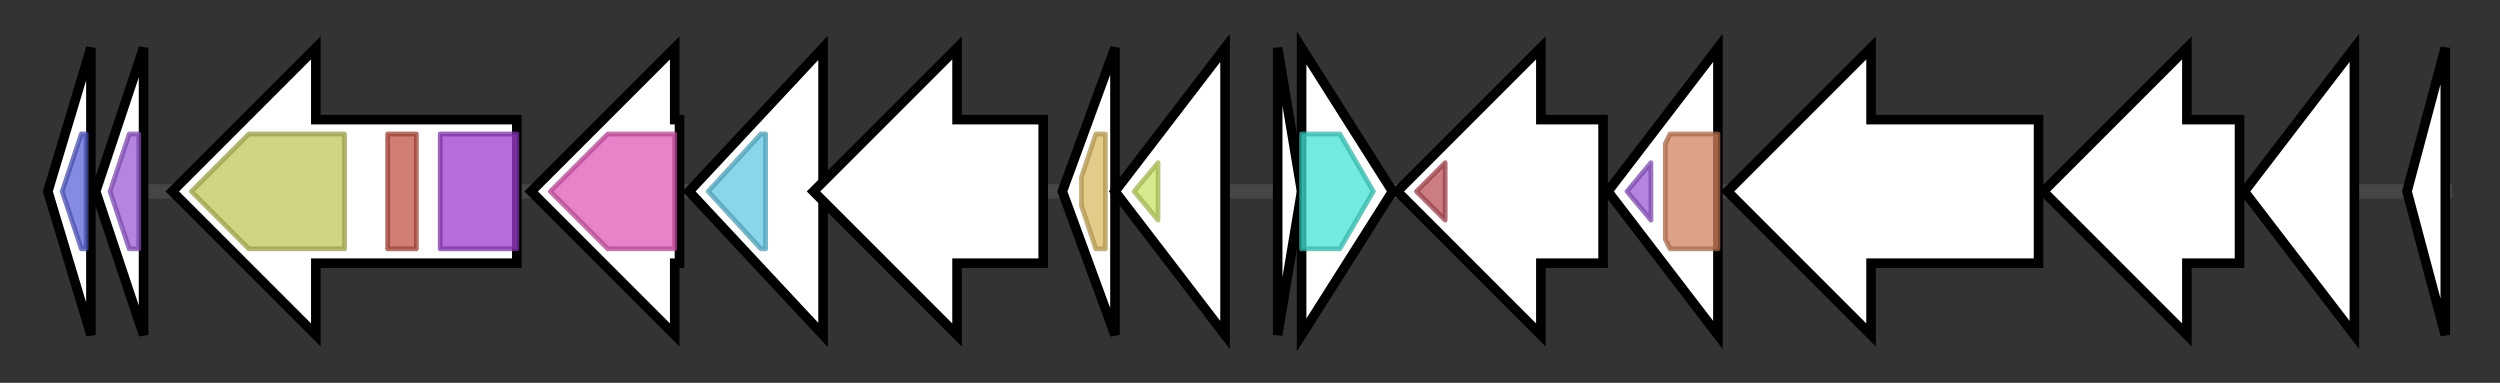 <svg version="1.1" baseProfile="full" xmlns="http://www.w3.org/2000/svg" width="522.433" height="80">
	<rect width="100%" height="100%" fill="#333333" stroke="none"/>
	<g>
		<line x1="10" y1="40.0" x2="512.433" y2="40.0" style="stroke:rgb(70,70,70); stroke-width:3 "/>
		<g>
			<title> (ctg57_1)</title>
			<polygon class=" (ctg57_1)" points="10,40 19,10 19,70" fill="rgb(255,255,255)" fill-opacity="1.0" stroke="rgb(0,0,0)" stroke-width="2"  />
			<g>
				<title>ABC_trans_CmpB (PF06541)
"Putative ABC-transporter type IV"</title>
				<polygon class="PF06541" points="13,40 17,28 18,28 18,52 17,52" stroke-linejoin="round" width="8" height="24" fill="rgb(92,99,216)" stroke="rgb(73,79,172)" stroke-width="1" opacity="0.75" />
			</g>
		</g>
		<g>
			<title> (ctg57_2)</title>
			<polygon class=" (ctg57_2)" points="20,40 30,10 30,70" fill="rgb(255,255,255)" fill-opacity="1.0" stroke="rgb(0,0,0)" stroke-width="2"  />
			<g>
				<title>LytTR (PF04397)
"LytTr DNA-binding domain"</title>
				<polygon class="PF04397" points="23,40 27,28 29,28 29,52 27,52" stroke-linejoin="round" width="9" height="24" fill="rgb(154,92,215)" stroke="rgb(123,73,172)" stroke-width="1" opacity="0.75" />
			</g>
		</g>
		<g>
			<title> (ctg57_3)</title>
			<polygon class=" (ctg57_3)" points="108,25 66,25 66,10 36,40 66,70 66,55 108,55" fill="rgb(255,255,255)" fill-opacity="1.0" stroke="rgb(0,0,0)" stroke-width="2"  />
			<g>
				<title>Amidohydro_1 (PF01979)
"Amidohydrolase family"</title>
				<polygon class="PF01979" points="40,40 52,28 72,28 72,52 52,52" stroke-linejoin="round" width="36" height="24" fill="rgb(192,197,90)" stroke="rgb(153,157,72)" stroke-width="1" opacity="0.75" />
			</g>
			<g>
				<title>DZR (PF12773)
"Double zinc ribbon"</title>
				<rect class="PF12773" x="81" y="28" stroke-linejoin="round" width="6" height="24" fill="rgb(192,82,67)" stroke="rgb(153,65,53)" stroke-width="1" opacity="0.75" />
			</g>
			<g>
				<title>DUF6382 (PF19909)
"Domain of unknown function (DUF6382)"</title>
				<rect class="PF19909" x="92" y="28" stroke-linejoin="round" width="16" height="24" fill="rgb(155,60,205)" stroke="rgb(123,48,164)" stroke-width="1" opacity="0.75" />
			</g>
		</g>
		<g>
			<title> (ctg57_4)</title>
			<polygon class=" (ctg57_4)" points="142,25 141,25 141,10 111,40 141,70 141,55 142,55" fill="rgb(255,255,255)" fill-opacity="1.0" stroke="rgb(0,0,0)" stroke-width="2"  />
			<g>
				<title>DUF3878 (PF12994)
"Domain of unknown function, E. rectale Gene description (DUF3878)"</title>
				<polygon class="PF12994" points="115,40 127,28 141,28 141,52 127,52" stroke-linejoin="round" width="28" height="24" fill="rgb(224,88,182)" stroke="rgb(179,70,145)" stroke-width="1" opacity="0.75" />
			</g>
		</g>
		<g>
			<title> (ctg57_5)</title>
			<polygon class=" (ctg57_5)" points="144,40 172,10 172,70" fill="rgb(255,255,255)" fill-opacity="1.0" stroke="rgb(0,0,0)" stroke-width="2"  />
			<g>
				<title>DUF4130 (PF13566)
"Domain of unknown function (DUF4130"</title>
				<polygon class="PF13566" points="148,40 159,28 160,28 160,52 159,52" stroke-linejoin="round" width="16" height="24" fill="rgb(98,198,227)" stroke="rgb(78,158,181)" stroke-width="1" opacity="0.75" />
			</g>
		</g>
		<g>
			<title> (ctg57_6)</title>
			<polygon class=" (ctg57_6)" points="218,25 200,25 200,10 170,40 200,70 200,55 218,55" fill="rgb(255,255,255)" fill-opacity="1.0" stroke="rgb(0,0,0)" stroke-width="2"  />
		</g>
		<g>
			<title> (ctg57_7)</title>
			<polygon class=" (ctg57_7)" points="222,40 233,10 233,70" fill="rgb(255,255,255)" fill-opacity="1.0" stroke="rgb(0,0,0)" stroke-width="2"  />
			<g>
				<title>HTH_3 (PF01381)
"Helix-turn-helix"</title>
				<polygon class="PF01381" points="226,37 229,28 231,28 231,52 229,52 226,43" stroke-linejoin="round" width="5" height="24" fill="rgb(219,185,98)" stroke="rgb(175,148,78)" stroke-width="1" opacity="0.75" />
			</g>
		</g>
		<g>
			<title> (ctg57_8)</title>
			<polygon class=" (ctg57_8)" points="233,40 256,10 256,70" fill="rgb(255,255,255)" fill-opacity="1.0" stroke="rgb(0,0,0)" stroke-width="2"  />
			<g>
				<title>HTH_19 (PF12844)
"Helix-turn-helix domain"</title>
				<polygon class="PF12844" points="237,40 242,34 242,46" stroke-linejoin="round" width="6" height="24" fill="rgb(200,226,103)" stroke="rgb(160,180,82)" stroke-width="1" opacity="0.75" />
			</g>
		</g>
		<g>
			<title> (ctg57_9)</title>
			<polygon class=" (ctg57_9)" points="267,10 272,40 267,70" fill="rgb(255,255,255)" fill-opacity="1.0" stroke="rgb(0,0,0)" stroke-width="2"  />
		</g>
		<g>
			<title> (ctg57_10)</title>
			<polygon class=" (ctg57_10)" points="272,10 291,40 272,70" fill="rgb(255,255,255)" fill-opacity="1.0" stroke="rgb(0,0,0)" stroke-width="2"  />
			<g>
				<title>AgrB (PF04647)
"Accessory gene regulator B"</title>
				<polygon class="PF04647" points="272,28 280,28 287,40 280,52 272,52" stroke-linejoin="round" width="17" height="24" fill="rgb(67,227,212)" stroke="rgb(53,181,169)" stroke-width="1" opacity="0.75" />
			</g>
		</g>
		<g>
			<title> (ctg57_11)</title>
			<polygon class=" (ctg57_11)" points="335,25 322,25 322,10 292,40 322,70 322,55 335,55" fill="rgb(255,255,255)" fill-opacity="1.0" stroke="rgb(0,0,0)" stroke-width="2"  />
			<g>
				<title>HATPase_c_5 (PF14501)
"GHKL domain"</title>
				<polygon class="PF14501" points="296,40 302,34 302,46" stroke-linejoin="round" width="10" height="24" fill="rgb(187,81,89)" stroke="rgb(149,64,71)" stroke-width="1" opacity="0.75" />
			</g>
		</g>
		<g>
			<title> (ctg57_12)</title>
			<polygon class=" (ctg57_12)" points="336,40 359,10 359,70" fill="rgb(255,255,255)" fill-opacity="1.0" stroke="rgb(0,0,0)" stroke-width="2"  />
			<g>
				<title>LytTR (PF04397)
"LytTr DNA-binding domain"</title>
				<polygon class="PF04397" points="340,40 345,34 345,46" stroke-linejoin="round" width="9" height="24" fill="rgb(154,92,215)" stroke="rgb(123,73,172)" stroke-width="1" opacity="0.75" />
			</g>
			<g>
				<title>Response_reg (PF00072)
"Response regulator receiver domain"</title>
				<polygon class="PF00072" points="348,30 349,28 359,28 359,52 349,52 348,50" stroke-linejoin="round" width="11" height="24" fill="rgb(209,129,92)" stroke="rgb(167,103,73)" stroke-width="1" opacity="0.75" />
			</g>
		</g>
		<g>
			<title> (ctg57_13)</title>
			<polygon class=" (ctg57_13)" points="426,25 391,25 391,10 361,40 391,70 391,55 426,55" fill="rgb(255,255,255)" fill-opacity="1.0" stroke="rgb(0,0,0)" stroke-width="2"  />
		</g>
		<g>
			<title> (ctg57_14)</title>
			<polygon class=" (ctg57_14)" points="468,25 457,25 457,10 427,40 457,70 457,55 468,55" fill="rgb(255,255,255)" fill-opacity="1.0" stroke="rgb(0,0,0)" stroke-width="2"  />
		</g>
		<g>
			<title> (ctg57_15)</title>
			<polygon class=" (ctg57_15)" points="469,40 492,10 492,70" fill="rgb(255,255,255)" fill-opacity="1.0" stroke="rgb(0,0,0)" stroke-width="2"  />
		</g>
		<g>
			<title> (ctg57_16)</title>
			<polygon class=" (ctg57_16)" points="503,40 511,10 511,70" fill="rgb(255,255,255)" fill-opacity="1.0" stroke="rgb(0,0,0)" stroke-width="2"  />
		</g>
	</g>
</svg>
